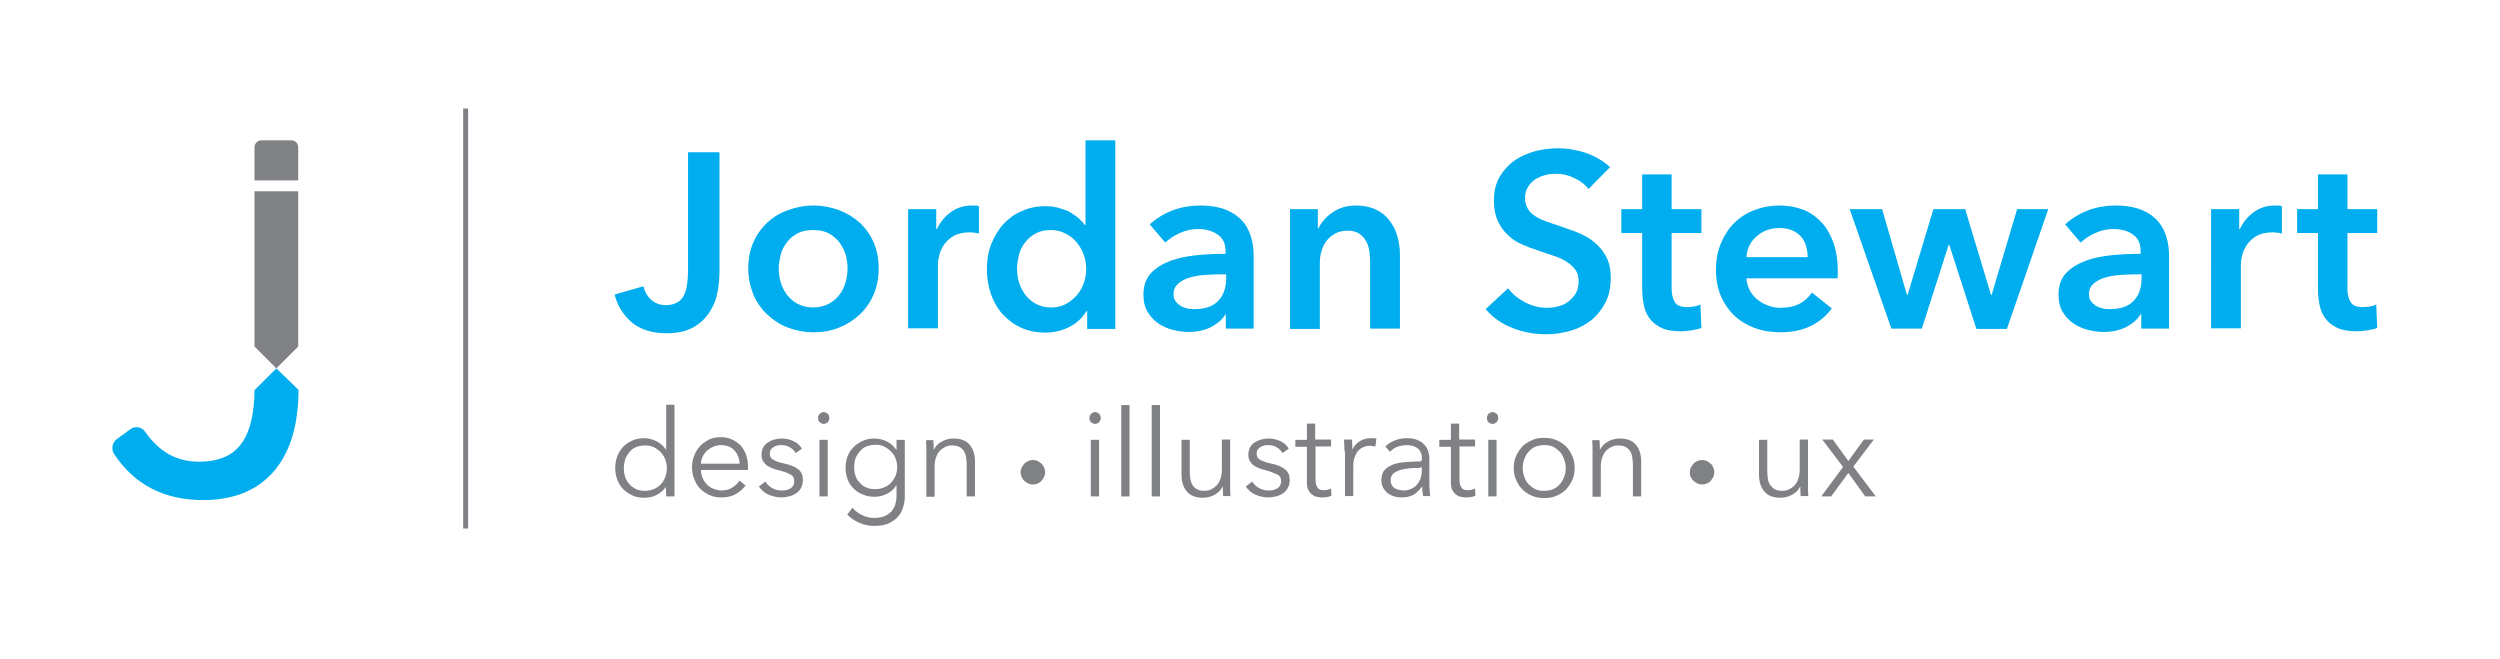 <?xml version="1.0" encoding="utf-8"?>
<!-- Generator: Adobe Illustrator 21.1.0, SVG Export Plug-In . SVG Version: 6.00 Build 0)  -->
<svg version="1.1" id="Layer_1" xmlns="http://www.w3.org/2000/svg" xmlns:xlink="http://www.w3.org/1999/xlink" x="0px" y="0px"
	 viewBox="0 0 755.4 199.2" style="enable-background:new 0 0 755.4 199.2;" xml:space="preserve">
<style type="text/css">
	.st0{fill:none;}
	.st1{enable-background:new    ;}
	.st2{fill:#00ADEE;}
	.st3{fill:#808184;}
	.st4{fill:none;stroke:#808184;stroke-width:1.5;stroke-miterlimit:10;}
</style>
<g>
	<rect x="185.3" y="42.4" class="st0" width="575.7" height="64.3"/>
</g>
<g class="st1">
	<path class="st2" d="M217.4,82.1c0,2-0.2,4-0.6,6.2c-0.4,2.2-1.2,4.2-2.4,6c-1.2,1.9-2.8,3.4-4.9,4.6s-4.8,1.8-8.1,1.8
		c-4.3,0-7.8-1.1-10.4-3.2c-2.6-2.2-4.4-5-5.3-8.5l8.7-2.5c0.5,1.8,1.3,3.2,2.5,4.2c1.2,1,2.6,1.5,4.3,1.5c1.4,0,2.5-0.3,3.4-0.8
		c0.9-0.5,1.6-1.2,2-2.1c0.5-0.9,0.8-2,1-3.3c0.2-1.3,0.3-2.7,0.3-4.2V46h9.5V82.1z"/>
	<path class="st2" d="M226.1,81.1c0-2.9,0.5-5.5,1.5-7.8c1-2.3,2.4-4.3,4.2-6c1.8-1.7,3.8-2.9,6.3-3.8c2.4-0.9,5-1.4,7.7-1.4
		s5.3,0.5,7.7,1.4c2.4,0.9,4.5,2.2,6.3,3.8c1.8,1.7,3.2,3.7,4.2,6c1,2.3,1.5,4.9,1.5,7.8c0,2.9-0.5,5.5-1.5,7.8
		c-1,2.4-2.4,4.4-4.2,6.1c-1.8,1.7-3.8,3-6.3,4c-2.4,1-5,1.4-7.7,1.4s-5.3-0.5-7.7-1.4s-4.5-2.3-6.3-4c-1.8-1.7-3.2-3.7-4.2-6.1
		C226.7,86.6,226.1,84,226.1,81.1z M235.3,81.1c0,1.4,0.2,2.8,0.6,4.2c0.4,1.4,1.1,2.7,1.9,3.8c0.9,1.1,1.9,2,3.2,2.7
		c1.3,0.7,2.9,1.1,4.7,1.1c1.8,0,3.4-0.4,4.7-1.1c1.3-0.7,2.4-1.6,3.2-2.7c0.9-1.1,1.5-2.4,1.9-3.8c0.4-1.4,0.6-2.8,0.6-4.2
		c0-1.4-0.2-2.8-0.6-4.2c-0.4-1.4-1.1-2.6-1.9-3.7c-0.9-1.1-1.9-2-3.2-2.7c-1.3-0.7-2.9-1-4.7-1c-1.8,0-3.4,0.3-4.7,1
		c-1.3,0.7-2.4,1.6-3.2,2.7c-0.9,1.1-1.5,2.3-1.9,3.7C235.6,78.3,235.3,79.7,235.3,81.1z"/>
	<path class="st2" d="M274.2,63.2h8.7v6h0.2c1-2.1,2.4-3.8,4.2-5.1c1.8-1.3,3.9-2,6.3-2c0.4,0,0.7,0,1.1,0c0.4,0,0.8,0.1,1.1,0.2
		v8.3c-0.6-0.2-1.1-0.3-1.5-0.3c-0.4,0-0.8-0.1-1.2-0.1c-2.1,0-3.7,0.4-5,1.1c-1.3,0.8-2.2,1.7-2.9,2.7c-0.7,1.1-1.2,2.1-1.4,3.2
		c-0.3,1.1-0.4,2-0.4,2.6v19.4h-9V63.2z"/>
	<path class="st2" d="M337.1,99.4h-8.6v-5.4h-0.2c-1.3,2.1-3,3.7-5.2,4.8c-2.2,1.1-4.6,1.7-7.2,1.7c-2.8,0-5.2-0.5-7.4-1.5
		c-2.2-1-4-2.4-5.6-4.1c-1.5-1.7-2.7-3.8-3.5-6.1c-0.8-2.3-1.2-4.8-1.2-7.5c0-2.7,0.4-5.2,1.3-7.5c0.9-2.3,2.1-4.3,3.6-6
		c1.6-1.7,3.4-3.1,5.6-4c2.2-1,4.5-1.5,7.1-1.5c1.7,0,3.1,0.2,4.4,0.6c1.3,0.4,2.5,0.8,3.4,1.4c1,0.6,1.8,1.2,2.5,1.8
		c0.7,0.7,1.3,1.3,1.7,1.9h0.2V42.4h9V99.4z M307.3,81.1c0,1.4,0.2,2.8,0.6,4.2c0.4,1.4,1.1,2.7,1.9,3.8c0.9,1.1,1.9,2,3.2,2.7
		c1.3,0.7,2.8,1.1,4.6,1.1c1.7,0,3.1-0.3,4.4-1c1.3-0.7,2.4-1.6,3.4-2.7c0.9-1.1,1.6-2.3,2.1-3.7c0.5-1.4,0.7-2.8,0.7-4.2
		c0-1.4-0.2-2.8-0.7-4.2c-0.5-1.4-1.2-2.7-2.1-3.8c-0.9-1.1-2-2-3.4-2.7c-1.3-0.7-2.8-1.1-4.4-1.1c-1.8,0-3.3,0.3-4.6,1
		c-1.3,0.7-2.4,1.6-3.2,2.7c-0.9,1.1-1.5,2.3-1.9,3.7C307.6,78.3,307.3,79.7,307.3,81.1z"/>
	<path class="st2" d="M370.6,94.8h-0.2c-0.9,1.6-2.4,2.9-4.4,4c-2,1-4.3,1.5-6.9,1.5c-1.5,0-3-0.2-4.6-0.6s-3-1-4.4-1.9
		c-1.3-0.9-2.4-2-3.3-3.5c-0.9-1.4-1.3-3.2-1.3-5.3c0-2.7,0.8-4.9,2.3-6.5c1.5-1.6,3.5-2.8,5.9-3.7c2.4-0.9,5.1-1.4,8-1.7
		c2.9-0.3,5.8-0.4,8.6-0.4v-0.9c0-2.3-0.8-3.9-2.5-5c-1.6-1.1-3.6-1.6-5.8-1.6c-1.9,0-3.7,0.4-5.5,1.2c-1.8,0.8-3.2,1.8-4.4,2.9
		l-4.7-5.5c2.1-1.9,4.4-3.3,7.1-4.3c2.7-1,5.4-1.4,8.2-1.4c3.2,0,5.9,0.5,8,1.4c2.1,0.9,3.7,2.1,4.9,3.5s2,3.1,2.5,4.9
		c0.5,1.8,0.7,3.6,0.7,5.4v22h-8.4V94.8z M370.4,82.9h-2c-1.5,0-3,0.1-4.6,0.2c-1.6,0.1-3.1,0.4-4.4,0.8c-1.4,0.4-2.5,1-3.4,1.8
		c-0.9,0.8-1.4,1.8-1.4,3.2c0,0.9,0.2,1.6,0.6,2.1c0.4,0.6,0.9,1,1.5,1.4c0.6,0.4,1.3,0.6,2,0.8c0.8,0.2,1.5,0.2,2.3,0.2
		c3.1,0,5.5-0.8,7.1-2.5c1.6-1.7,2.4-3.9,2.4-6.8V82.9z"/>
	<path class="st2" d="M389.6,63.2h8.6V69h0.2c0.8-1.8,2.2-3.4,4.2-4.8c2-1.4,4.3-2.1,7-2.1c2.4,0,4.4,0.4,6.1,1.2
		c1.7,0.8,3.1,1.9,4.1,3.3c1.1,1.4,1.9,2.9,2.4,4.7c0.5,1.8,0.8,3.6,0.8,5.4v22.6h-9V79.3c0-1.1-0.1-2.2-0.2-3.3
		c-0.2-1.2-0.5-2.2-1-3.1c-0.5-0.9-1.2-1.7-2.1-2.3c-0.9-0.6-2-0.9-3.5-0.9c-1.5,0-2.7,0.3-3.8,0.9c-1.1,0.6-1.9,1.3-2.6,2.2
		c-0.7,0.9-1.2,1.9-1.5,3.1c-0.4,1.2-0.5,2.4-0.5,3.6v19.9h-9V63.2z"/>
	<path class="st2" d="M480,57.1c-1-1.3-2.4-2.4-4.3-3.3c-1.8-0.9-3.7-1.3-5.5-1.3c-1.1,0-2.2,0.1-3.3,0.4c-1.1,0.3-2.1,0.7-3,1.3
		c-0.9,0.6-1.6,1.3-2.2,2.3c-0.6,0.9-0.9,2-0.9,3.4c0,1.2,0.3,2.2,0.8,3.1c0.5,0.9,1.2,1.6,2.1,2.2c0.9,0.6,1.9,1.1,3.2,1.6
		c1.3,0.5,2.6,0.9,4.1,1.4c1.7,0.6,3.5,1.2,5.3,1.9c1.8,0.7,3.5,1.6,5.1,2.8c1.5,1.2,2.8,2.6,3.8,4.4c1,1.8,1.5,3.9,1.5,6.6
		c0,2.9-0.5,5.4-1.6,7.5c-1.1,2.1-2.5,3.9-4.2,5.3c-1.8,1.4-3.8,2.5-6.2,3.2c-2.4,0.7-4.9,1.1-7.5,1.1c-3.5,0-6.9-0.6-10.2-1.9
		s-6-3.2-8.1-5.7l6.8-6.3c1.3,1.8,3.1,3.2,5.2,4.3c2.2,1.1,4.3,1.6,6.4,1.6c1.1,0,2.2-0.1,3.4-0.4c1.2-0.3,2.2-0.7,3.1-1.4
		c0.9-0.7,1.7-1.5,2.3-2.5c0.6-1,0.9-2.2,0.9-3.7c0-1.4-0.3-2.6-1-3.5c-0.7-0.9-1.5-1.7-2.6-2.4c-1.1-0.7-2.4-1.3-3.9-1.8
		c-1.5-0.5-3.1-1-4.7-1.6c-1.6-0.5-3.2-1.1-4.8-1.8c-1.6-0.7-3.1-1.6-4.3-2.8c-1.3-1.2-2.3-2.6-3.1-4.3c-0.8-1.7-1.2-3.8-1.2-6.3
		c0-2.7,0.6-5.1,1.7-7s2.6-3.6,4.4-4.9c1.8-1.3,3.9-2.2,6.3-2.9c2.3-0.6,4.7-0.9,7.1-0.9c2.7,0,5.5,0.5,8.3,1.4
		c2.8,1,5.2,2.4,7.3,4.3L480,57.1z"/>
	<path class="st2" d="M489.9,70.4v-7.2h6.3V52.7h8.9v10.5h9v7.2h-9v16.8c0,1.6,0.3,2.9,0.9,4c0.6,1.1,1.9,1.6,3.9,1.6
		c0.6,0,1.3-0.1,2-0.2c0.7-0.1,1.3-0.3,1.9-0.6l0.3,7.1c-0.8,0.3-1.8,0.5-2.9,0.7c-1.1,0.2-2.2,0.3-3.2,0.3c-2.4,0-4.4-0.3-5.9-1
		c-1.5-0.7-2.7-1.6-3.6-2.8c-0.9-1.2-1.5-2.5-1.8-4.1c-0.3-1.5-0.5-3.2-0.5-4.9V70.4H489.9z"/>
	<path class="st2" d="M555.3,81.7c0,0.4,0,0.8,0,1.2c0,0.4,0,0.8-0.1,1.2h-27.5c0.1,1.3,0.4,2.5,1,3.6c0.6,1.1,1.3,2,2.3,2.8
		c1,0.8,2,1.4,3.2,1.8c1.2,0.5,2.5,0.7,3.8,0.7c2.3,0,4.2-0.4,5.7-1.2c1.6-0.8,2.8-2,3.8-3.4l6,4.8c-3.6,4.8-8.7,7.2-15.5,7.2
		c-2.8,0-5.4-0.4-7.8-1.3s-4.4-2.1-6.1-3.7c-1.7-1.6-3.1-3.6-4.1-5.9s-1.5-5-1.5-8c0-2.9,0.5-5.6,1.5-8c1-2.4,2.3-4.4,4-6.1
		c1.7-1.7,3.7-3,6.1-3.9c2.3-0.9,4.9-1.4,7.6-1.4c2.5,0,4.8,0.4,7,1.2c2.1,0.8,4,2.1,5.5,3.7c1.6,1.6,2.8,3.7,3.7,6.1
		C554.8,75.6,555.3,78.5,555.3,81.7z M546.2,77.6c0-1.2-0.2-2.3-0.5-3.3c-0.3-1.1-0.8-2-1.5-2.8c-0.7-0.8-1.6-1.4-2.7-1.9
		c-1.1-0.5-2.3-0.7-3.8-0.7c-2.7,0-5,0.8-6.9,2.5c-1.9,1.6-2.9,3.7-3.1,6.3H546.2z"/>
	<path class="st2" d="M558.9,63.2h9.8l7.5,25.9h0.2l7.8-25.9h9.6l7.8,25.9h0.2l7.7-25.9h9.4l-12.5,36.2h-9.2L589,74h-0.2l-8.1,25.3
		h-9.2L558.9,63.2z"/>
	<path class="st2" d="M647.1,94.8h-0.2c-0.9,1.6-2.4,2.9-4.4,4c-2,1-4.3,1.5-6.9,1.5c-1.5,0-3-0.2-4.6-0.6c-1.6-0.4-3-1-4.4-1.9
		c-1.3-0.9-2.4-2-3.3-3.5c-0.9-1.4-1.3-3.2-1.3-5.3c0-2.7,0.8-4.9,2.3-6.5c1.5-1.6,3.5-2.8,5.9-3.7c2.4-0.9,5.1-1.4,8-1.7
		c2.9-0.3,5.8-0.4,8.6-0.4v-0.9c0-2.3-0.8-3.9-2.4-5c-1.6-1.1-3.6-1.6-5.8-1.6c-1.9,0-3.7,0.4-5.5,1.2c-1.8,0.8-3.2,1.8-4.4,2.9
		l-4.7-5.5c2.1-1.9,4.4-3.3,7.1-4.3c2.7-1,5.4-1.4,8.2-1.4c3.2,0,5.9,0.5,8,1.4c2.1,0.9,3.7,2.1,4.9,3.5c1.2,1.5,2,3.1,2.5,4.9
		c0.5,1.8,0.7,3.6,0.7,5.4v22h-8.4V94.8z M647,82.9h-2c-1.5,0-3,0.1-4.6,0.2c-1.6,0.1-3.1,0.4-4.4,0.8c-1.4,0.4-2.5,1-3.4,1.8
		c-0.9,0.8-1.4,1.8-1.4,3.2c0,0.9,0.2,1.6,0.6,2.1c0.4,0.6,0.9,1,1.5,1.4c0.6,0.4,1.3,0.6,2,0.8c0.8,0.2,1.5,0.2,2.3,0.2
		c3.1,0,5.5-0.8,7.1-2.5c1.6-1.7,2.4-3.9,2.4-6.8V82.9z"/>
</g>
<g class="st1">
	<path class="st2" d="M667.9,63.2h8.7v6h0.2c1-2.1,2.4-3.8,4.2-5.1c1.8-1.3,3.9-2,6.3-2c0.4,0,0.7,0,1.1,0c0.4,0,0.8,0.1,1.1,0.2
		v8.3c-0.6-0.2-1.1-0.3-1.5-0.3c-0.4,0-0.8-0.1-1.2-0.1c-2.1,0-3.7,0.4-5,1.1c-1.3,0.8-2.2,1.7-2.9,2.7c-0.7,1.1-1.2,2.1-1.4,3.2
		c-0.3,1.1-0.4,2-0.4,2.6v19.4h-9V63.2z"/>
</g>
<g class="st1">
	<path class="st2" d="M694.1,70.4v-7.2h6.3V52.7h8.9v10.5h9v7.2h-9v16.8c0,1.6,0.3,2.9,0.9,4c0.6,1.1,1.9,1.6,3.9,1.6
		c0.6,0,1.3-0.1,2-0.2c0.7-0.1,1.3-0.3,1.9-0.6l0.3,7.1c-0.8,0.3-1.8,0.5-2.9,0.7c-1.1,0.2-2.2,0.3-3.2,0.3c-2.4,0-4.4-0.3-5.9-1
		s-2.7-1.6-3.6-2.8c-0.9-1.2-1.5-2.5-1.8-4.1c-0.3-1.5-0.5-3.2-0.5-4.9V70.4H694.1z"/>
</g>
<g>
	<rect x="183.9" y="122.3" class="st0" width="531.4" height="64.3"/>
</g>
<g class="st1">
	<path class="st3" d="M201.2,147.1c-0.7,1.1-1.7,1.9-2.9,2.5c-1.2,0.6-2.4,0.8-3.6,0.8c-1.3,0-2.6-0.2-3.6-0.7
		c-1.1-0.5-2-1.1-2.8-1.9c-0.8-0.8-1.4-1.8-1.8-2.9c-0.4-1.1-0.6-2.3-0.6-3.5s0.2-2.4,0.6-3.5c0.4-1.1,1-2,1.8-2.9
		c0.8-0.8,1.7-1.4,2.8-1.9c1.1-0.5,2.3-0.7,3.6-0.7c1.2,0,2.4,0.3,3.6,0.9c1.2,0.6,2.1,1.4,2.9,2.5h0.1v-13.5h2.5V150h-2.5
		L201.2,147.1L201.2,147.1z M188.5,141.4c0,1,0.1,1.8,0.4,2.7s0.7,1.6,1.3,2.2c0.5,0.6,1.2,1.1,2,1.5s1.7,0.5,2.7,0.5
		c1,0,1.8-0.2,2.6-0.5s1.5-0.8,2.1-1.4c0.6-0.6,1-1.3,1.4-2.2c0.3-0.8,0.5-1.7,0.5-2.7s-0.2-1.9-0.5-2.7c-0.3-0.8-0.8-1.6-1.4-2.2
		c-0.6-0.6-1.3-1.1-2.1-1.5c-0.8-0.4-1.7-0.5-2.6-0.5c-1,0-1.9,0.2-2.7,0.5s-1.5,0.9-2,1.5s-1,1.4-1.3,2.2
		C188.7,139.6,188.5,140.5,188.5,141.4z"/>
	<path class="st3" d="M226,140.9c0,0.2,0,0.4,0,0.5c0,0.2,0,0.4,0,0.6h-14.2c0,0.9,0.2,1.7,0.5,2.4c0.3,0.8,0.8,1.4,1.3,2
		c0.6,0.6,1.2,1,2,1.3c0.8,0.3,1.6,0.5,2.4,0.5c1.3,0,2.4-0.3,3.3-0.9c0.9-0.6,1.7-1.3,2.1-2.1l1.9,1.5c-1,1.3-2.2,2.2-3.4,2.8
		c-1.2,0.6-2.6,0.8-4,0.8c-1.3,0-2.4-0.2-3.5-0.7c-1.1-0.5-2-1.1-2.8-1.9c-0.8-0.8-1.4-1.8-1.8-2.9c-0.5-1.1-0.7-2.3-0.7-3.6
		s0.2-2.5,0.7-3.6c0.4-1.1,1-2,1.8-2.9c0.8-0.8,1.7-1.4,2.7-1.9c1-0.5,2.2-0.7,3.4-0.7c1.3,0,2.5,0.2,3.5,0.7s1.9,1.1,2.6,1.8
		c0.7,0.8,1.2,1.7,1.6,2.7C225.8,138.6,226,139.7,226,140.9z M223.5,140.1c-0.1-1.6-0.6-2.9-1.6-4c-1-1.1-2.3-1.6-4.1-1.6
		c-0.8,0-1.6,0.2-2.3,0.5c-0.7,0.3-1.3,0.7-1.9,1.2c-0.5,0.5-1,1.1-1.3,1.8c-0.3,0.7-0.5,1.4-0.5,2.1H223.5z"/>
	<path class="st3" d="M240.4,136.9c-0.4-0.7-0.9-1.3-1.7-1.7c-0.7-0.5-1.6-0.7-2.5-0.7c-0.4,0-0.9,0-1.3,0.1
		c-0.4,0.1-0.8,0.3-1.2,0.5c-0.3,0.2-0.6,0.5-0.8,0.8c-0.2,0.3-0.3,0.7-0.3,1.2c0,0.8,0.3,1.4,1,1.8c0.7,0.4,1.7,0.8,3.1,1.1
		c2,0.4,3.5,1,4.5,1.8c1,0.8,1.4,1.9,1.4,3.2c0,1-0.2,1.8-0.6,2.5c-0.4,0.7-0.9,1.2-1.5,1.6c-0.6,0.4-1.3,0.7-2.1,0.9
		c-0.8,0.2-1.5,0.3-2.3,0.3c-1.3,0-2.5-0.3-3.8-0.8c-1.2-0.5-2.2-1.4-3-2.5l2-1.5c0.4,0.8,1.1,1.4,1.9,1.9s1.8,0.8,2.8,0.8
		c0.5,0,1,0,1.5-0.1s0.9-0.3,1.3-0.5c0.4-0.2,0.7-0.6,0.9-0.9c0.2-0.4,0.3-0.8,0.3-1.4c0-0.9-0.4-1.6-1.3-2
		c-0.9-0.5-2.1-0.9-3.7-1.3c-0.5-0.1-1.1-0.3-1.6-0.5c-0.6-0.2-1.1-0.5-1.6-0.8c-0.5-0.4-0.9-0.8-1.2-1.3c-0.3-0.5-0.5-1.2-0.5-2
		c0-0.9,0.2-1.6,0.5-2.2c0.3-0.6,0.8-1.1,1.4-1.5c0.6-0.4,1.2-0.7,2-0.9c0.7-0.2,1.5-0.3,2.3-0.3c1.2,0,2.4,0.3,3.5,0.8
		c1.1,0.5,2,1.3,2.5,2.3L240.4,136.9z"/>
	<path class="st3" d="M250.6,126.3c0,0.5-0.2,0.9-0.5,1.3c-0.4,0.3-0.8,0.5-1.2,0.5c-0.4,0-0.8-0.2-1.2-0.5
		c-0.4-0.3-0.5-0.7-0.5-1.3s0.2-0.9,0.5-1.3c0.4-0.3,0.8-0.5,1.2-0.5c0.4,0,0.8,0.2,1.2,0.5C250.4,125.3,250.6,125.8,250.6,126.3z
		 M250.1,150h-2.5v-17.1h2.5V150z"/>
	<path class="st3" d="M257.6,153.4c0.7,0.9,1.6,1.6,2.8,2.2c1.2,0.6,2.4,0.9,3.7,0.9c1.2,0,2.3-0.2,3.1-0.5c0.9-0.4,1.5-0.8,2.1-1.4
		c0.5-0.6,0.9-1.3,1.2-2.1c0.2-0.8,0.4-1.7,0.4-2.6v-3.2h-0.1c-0.7,1.1-1.6,1.9-2.8,2.5c-1.2,0.6-2.4,0.9-3.7,0.9
		c-1.3,0-2.6-0.2-3.6-0.7c-1.1-0.4-2-1-2.8-1.8s-1.4-1.7-1.8-2.8c-0.4-1.1-0.6-2.2-0.6-3.5c0-1.2,0.2-2.4,0.6-3.4
		c0.4-1.1,1-2,1.8-2.8c0.8-0.8,1.7-1.4,2.8-1.9c1.1-0.5,2.3-0.7,3.6-0.7c1.2,0,2.5,0.3,3.7,0.9c1.2,0.6,2.1,1.4,2.8,2.5h0.1v-3h2.5
		v17c0,0.9-0.1,1.9-0.4,3s-0.7,2-1.4,2.9s-1.6,1.6-2.8,2.2c-1.2,0.6-2.7,0.9-4.6,0.9c-1.6,0-3.1-0.3-4.5-0.9
		c-1.4-0.6-2.7-1.5-3.7-2.5L257.6,153.4z M258.1,141.2c0,0.9,0.1,1.8,0.4,2.6c0.3,0.8,0.7,1.5,1.3,2.1c0.5,0.6,1.2,1.1,2,1.4
		c0.8,0.4,1.7,0.5,2.7,0.5c1,0,1.8-0.2,2.6-0.5s1.5-0.8,2.1-1.4c0.6-0.6,1-1.3,1.4-2.1c0.3-0.8,0.5-1.7,0.5-2.7
		c0-0.9-0.2-1.8-0.5-2.6c-0.3-0.8-0.8-1.5-1.4-2.1c-0.6-0.6-1.3-1.1-2.1-1.5s-1.7-0.5-2.6-0.5c-1,0-1.9,0.2-2.7,0.5s-1.5,0.9-2,1.5
		c-0.5,0.6-1,1.3-1.3,2.1S258.1,140.3,258.1,141.2z"/>
	<path class="st3" d="M282,132.9c0,0.5,0.1,1,0.1,1.5c0,0.6,0,1,0,1.4h0.1c0.5-1,1.3-1.8,2.4-2.4c1.1-0.6,2.3-0.9,3.5-0.9
		c2.2,0,3.8,0.6,4.9,1.9c1.1,1.3,1.6,3,1.6,5.1V150h-2.5v-9.5c0-0.9-0.1-1.7-0.2-2.4c-0.1-0.7-0.4-1.4-0.7-1.9
		c-0.4-0.5-0.8-0.9-1.4-1.2c-0.6-0.3-1.3-0.4-2.2-0.4c-0.7,0-1.3,0.1-1.9,0.4c-0.6,0.3-1.2,0.7-1.7,1.2c-0.5,0.5-0.9,1.2-1.2,2.1
		c-0.3,0.8-0.4,1.8-0.4,3v8.8h-2.5v-13.3c0-0.5,0-1.1,0-1.8c0-0.7-0.1-1.4-0.1-2H282z"/>
</g>
<g class="st1">
	<path class="st3" d="M308.4,142.7c0-0.5,0.1-1,0.3-1.4c0.2-0.4,0.5-0.8,0.8-1.2c0.3-0.3,0.7-0.6,1.2-0.8c0.4-0.2,0.9-0.3,1.4-0.3
		c0.5,0,1,0.1,1.4,0.3c0.4,0.2,0.8,0.5,1.2,0.8c0.3,0.3,0.6,0.7,0.8,1.2c0.2,0.4,0.3,0.9,0.3,1.4s-0.1,1-0.3,1.4s-0.5,0.8-0.8,1.2
		c-0.3,0.3-0.7,0.6-1.2,0.8c-0.4,0.2-0.9,0.3-1.4,0.3c-0.5,0-1-0.1-1.4-0.3c-0.4-0.2-0.8-0.5-1.2-0.8c-0.3-0.3-0.6-0.7-0.8-1.2
		S308.4,143.2,308.4,142.7z"/>
</g>
<g class="st1">
	<path class="st3" d="M332.6,126.3c0,0.5-0.2,0.9-0.5,1.3c-0.4,0.3-0.8,0.5-1.2,0.5c-0.4,0-0.8-0.2-1.2-0.5
		c-0.4-0.3-0.5-0.7-0.5-1.3s0.2-0.9,0.5-1.3c0.4-0.3,0.8-0.5,1.2-0.5c0.4,0,0.8,0.2,1.2,0.5C332.4,125.3,332.6,125.8,332.6,126.3z
		 M332.1,150h-2.5v-17.1h2.5V150z"/>
	<path class="st3" d="M341.3,150h-2.5v-27.6h2.5V150z"/>
	<path class="st3" d="M350.5,150H348v-27.6h2.5V150z"/>
	<path class="st3" d="M369.6,150c0-0.5-0.1-1-0.1-1.5c0-0.6,0-1,0-1.4h-0.1c-0.5,1-1.3,1.8-2.4,2.4c-1.1,0.6-2.3,0.9-3.5,0.9
		c-2.2,0-3.8-0.6-4.9-1.9c-1.1-1.3-1.6-3-1.6-5.1v-10.5h2.5v9.5c0,0.9,0.1,1.7,0.2,2.4c0.1,0.7,0.4,1.4,0.7,1.9
		c0.4,0.5,0.8,0.9,1.4,1.2c0.6,0.3,1.3,0.4,2.2,0.4c0.7,0,1.3-0.1,1.9-0.4c0.6-0.3,1.2-0.7,1.7-1.2c0.5-0.5,0.9-1.2,1.2-2.1
		c0.3-0.8,0.4-1.8,0.4-3v-8.8h2.5v13.3c0,0.5,0,1.1,0,1.8c0,0.7,0.1,1.4,0.1,2H369.6z"/>
	<path class="st3" d="M387.5,136.9c-0.4-0.7-0.9-1.3-1.7-1.7c-0.7-0.5-1.6-0.7-2.5-0.7c-0.4,0-0.9,0-1.3,0.1
		c-0.4,0.1-0.8,0.3-1.2,0.5c-0.3,0.2-0.6,0.5-0.8,0.8c-0.2,0.3-0.3,0.7-0.3,1.2c0,0.8,0.3,1.4,1,1.8c0.7,0.4,1.7,0.8,3.1,1.1
		c2,0.4,3.5,1,4.5,1.8s1.4,1.9,1.4,3.2c0,1-0.2,1.8-0.6,2.5c-0.4,0.7-0.9,1.2-1.5,1.6c-0.6,0.4-1.3,0.7-2.1,0.9
		c-0.8,0.2-1.5,0.3-2.3,0.3c-1.3,0-2.5-0.3-3.8-0.8c-1.2-0.5-2.2-1.4-3-2.5l2-1.5c0.4,0.8,1.1,1.4,1.9,1.9c0.9,0.5,1.8,0.8,2.8,0.8
		c0.5,0,1,0,1.5-0.1s0.9-0.3,1.3-0.5c0.4-0.2,0.7-0.6,0.9-0.9c0.2-0.4,0.3-0.8,0.3-1.4c0-0.9-0.4-1.6-1.3-2s-2.1-0.9-3.7-1.3
		c-0.5-0.1-1.1-0.3-1.6-0.5s-1.1-0.5-1.6-0.8c-0.5-0.4-0.9-0.8-1.2-1.3c-0.3-0.5-0.5-1.2-0.5-2c0-0.9,0.2-1.6,0.5-2.2
		c0.3-0.6,0.8-1.1,1.4-1.5c0.6-0.4,1.2-0.7,2-0.9c0.7-0.2,1.5-0.3,2.3-0.3c1.2,0,2.4,0.3,3.5,0.8c1.1,0.5,2,1.3,2.5,2.3L387.5,136.9
		z"/>
	<path class="st3" d="M402.3,134.9h-4.8v10c0,0.6,0.1,1.2,0.2,1.6c0.1,0.4,0.3,0.7,0.5,1c0.2,0.2,0.5,0.4,0.8,0.5
		c0.3,0.1,0.7,0.1,1,0.1c0.3,0,0.7,0,1.1-0.1c0.4-0.1,0.7-0.2,1.1-0.4l0.1,2.2c-0.4,0.2-0.9,0.3-1.4,0.4c-0.5,0.1-1,0.1-1.6,0.1
		c-0.5,0-1-0.1-1.5-0.2c-0.5-0.1-1-0.4-1.4-0.7c-0.4-0.3-0.8-0.8-1.1-1.4s-0.4-1.4-0.4-2.3v-10.7h-3.5v-2.1h3.5V128h2.5v4.8h4.8
		V134.9z"/>
	<path class="st3" d="M406.2,134.8c0-0.7-0.1-1.4-0.1-2h2.4c0,0.5,0.1,1,0.1,1.5c0,0.6,0,1,0,1.4h0.1c0.5-1,1.2-1.8,2.2-2.4
		c1-0.6,2.1-0.9,3.3-0.9c0.3,0,0.6,0,0.9,0s0.5,0.1,0.8,0.1l-0.3,2.4c-0.1,0-0.4-0.1-0.7-0.1c-0.3,0-0.7-0.1-1-0.1
		c-0.7,0-1.3,0.1-1.9,0.4c-0.6,0.2-1.1,0.6-1.6,1.1c-0.5,0.5-0.8,1.2-1.1,2s-0.4,1.8-0.4,2.9v8.8h-2.5v-13.3
		C406.2,136.2,406.2,135.6,406.2,134.8z"/>
	<path class="st3" d="M429.7,138.9c0-1.5-0.4-2.6-1.2-3.3c-0.8-0.7-1.9-1.1-3.4-1.1c-1,0-2,0.2-2.9,0.5s-1.6,0.9-2.2,1.5l-1.4-1.6
		c0.7-0.7,1.6-1.3,2.8-1.8c1.2-0.5,2.5-0.7,3.9-0.7c0.9,0,1.8,0.1,2.6,0.4c0.8,0.3,1.5,0.6,2.1,1.2c0.6,0.5,1.1,1.2,1.4,1.9
		c0.3,0.8,0.5,1.7,0.5,2.7v7.5c0,0.7,0,1.3,0.1,2c0,0.7,0.1,1.3,0.2,1.8h-2.2c-0.1-0.4-0.1-0.9-0.2-1.4c0-0.5-0.1-1-0.1-1.4h-0.1
		c-0.8,1.1-1.7,2-2.7,2.5c-1,0.5-2.2,0.7-3.6,0.7c-0.7,0-1.3-0.1-2-0.3c-0.7-0.2-1.3-0.5-1.9-0.9s-1-1-1.4-1.6s-0.6-1.5-0.6-2.4
		c0-1.3,0.3-2.4,1-3.1c0.7-0.8,1.6-1.3,2.7-1.7c1.1-0.4,2.4-0.6,3.9-0.7c1.5-0.1,3-0.2,4.5-0.2V138.9z M429,141.4
		c-1,0-2.1,0-3.1,0.1c-1,0.1-2,0.3-2.8,0.5c-0.8,0.3-1.5,0.6-2.1,1.1c-0.5,0.5-0.8,1.1-0.8,1.9c0,0.6,0.1,1.1,0.3,1.5
		c0.2,0.4,0.5,0.7,0.9,1s0.8,0.4,1.3,0.5c0.5,0.1,1,0.2,1.4,0.2c0.9,0,1.7-0.2,2.3-0.5c0.7-0.3,1.3-0.7,1.7-1.2s0.8-1.1,1.1-1.8
		c0.2-0.7,0.4-1.4,0.4-2.2v-1.3H429z"/>
	<path class="st3" d="M445.8,134.9h-4.8v10c0,0.6,0.1,1.2,0.2,1.6c0.1,0.4,0.3,0.7,0.5,1c0.2,0.2,0.5,0.4,0.8,0.5s0.7,0.1,1,0.1
		c0.3,0,0.7,0,1.1-0.1c0.4-0.1,0.7-0.2,1.1-0.4l0.1,2.2c-0.4,0.2-0.9,0.3-1.4,0.4c-0.5,0.1-1,0.1-1.6,0.1c-0.5,0-1-0.1-1.5-0.2
		c-0.5-0.1-1-0.4-1.4-0.7c-0.4-0.3-0.8-0.8-1.1-1.4s-0.4-1.4-0.4-2.3v-10.7h-3.5v-2.1h3.5V128h2.5v4.8h4.8V134.9z"/>
	<path class="st3" d="M452.7,126.3c0,0.5-0.2,0.9-0.5,1.3c-0.4,0.3-0.8,0.5-1.2,0.5s-0.8-0.2-1.2-0.5c-0.4-0.3-0.5-0.7-0.5-1.3
		s0.2-0.9,0.5-1.3c0.4-0.3,0.8-0.5,1.2-0.5s0.8,0.2,1.2,0.5S452.7,125.8,452.7,126.3z M452.2,150h-2.5v-17.1h2.5V150z"/>
	<path class="st3" d="M475.8,141.4c0,1.3-0.2,2.5-0.7,3.6c-0.5,1.1-1.1,2-1.9,2.9c-0.8,0.8-1.8,1.4-2.9,1.9
		c-1.1,0.5-2.4,0.7-3.7,0.7c-1.3,0-2.5-0.2-3.7-0.7c-1.1-0.5-2.1-1.1-2.9-1.9c-0.8-0.8-1.4-1.8-1.9-2.9c-0.5-1.1-0.7-2.3-0.7-3.6
		s0.2-2.5,0.7-3.6c0.5-1.1,1.1-2,1.9-2.9c0.8-0.8,1.8-1.4,2.9-1.9s2.3-0.7,3.7-0.7c1.3,0,2.6,0.2,3.7,0.7s2.1,1.1,2.9,1.9
		c0.8,0.8,1.4,1.8,1.9,2.9C475.6,138.9,475.8,140.1,475.8,141.4z M473.1,141.4c0-1-0.2-1.8-0.5-2.7c-0.3-0.8-0.7-1.6-1.3-2.2
		c-0.6-0.6-1.2-1.1-2-1.5c-0.8-0.4-1.7-0.5-2.7-0.5s-1.9,0.2-2.7,0.5s-1.5,0.9-2,1.5c-0.6,0.6-1,1.4-1.3,2.2
		c-0.3,0.8-0.5,1.7-0.5,2.7s0.2,1.8,0.5,2.7s0.7,1.6,1.3,2.2c0.6,0.6,1.2,1.1,2,1.5s1.7,0.5,2.7,0.5s1.9-0.2,2.7-0.5
		c0.8-0.4,1.5-0.8,2-1.5c0.6-0.6,1-1.4,1.3-2.2C473,143.3,473.1,142.4,473.1,141.4z"/>
	<path class="st3" d="M483.3,132.9c0,0.5,0.1,1,0.1,1.5c0,0.6,0,1,0,1.4h0.1c0.5-1,1.3-1.8,2.4-2.4c1.1-0.6,2.3-0.9,3.5-0.9
		c2.2,0,3.8,0.6,4.9,1.9c1.1,1.3,1.6,3,1.6,5.1V150h-2.5v-9.5c0-0.9-0.1-1.7-0.2-2.4c-0.1-0.7-0.4-1.4-0.7-1.9
		c-0.4-0.5-0.8-0.9-1.4-1.2c-0.6-0.3-1.3-0.4-2.2-0.4c-0.7,0-1.3,0.1-1.9,0.4c-0.6,0.3-1.2,0.7-1.7,1.2c-0.5,0.5-0.9,1.2-1.2,2.1
		c-0.3,0.8-0.4,1.8-0.4,3v8.8h-2.5v-13.3c0-0.5,0-1.1,0-1.8c0-0.7-0.1-1.4-0.1-2H483.3z"/>
</g>
<g class="st1">
	<path class="st3" d="M510.6,142.7c0-0.5,0.1-1,0.3-1.4c0.2-0.4,0.5-0.8,0.8-1.2c0.3-0.3,0.7-0.6,1.2-0.8c0.4-0.2,0.9-0.3,1.4-0.3
		s1,0.1,1.4,0.3c0.4,0.2,0.8,0.5,1.2,0.8s0.6,0.7,0.8,1.2c0.2,0.4,0.3,0.9,0.3,1.4s-0.1,1-0.3,1.4c-0.2,0.4-0.5,0.8-0.8,1.2
		s-0.7,0.6-1.2,0.8c-0.4,0.2-0.9,0.3-1.4,0.3s-1-0.1-1.4-0.3c-0.4-0.2-0.8-0.5-1.2-0.8c-0.3-0.3-0.6-0.7-0.8-1.2
		C510.6,143.7,510.6,143.2,510.6,142.7z"/>
</g>
<g class="st1">
	<path class="st3" d="M544.1,150c0-0.5-0.1-1-0.1-1.5c0-0.6,0-1,0-1.4h-0.1c-0.5,1-1.3,1.8-2.4,2.4c-1.1,0.6-2.3,0.9-3.5,0.9
		c-2.2,0-3.8-0.6-4.9-1.9c-1.1-1.3-1.6-3-1.6-5.1v-10.5h2.5v9.5c0,0.9,0.1,1.7,0.2,2.4c0.1,0.7,0.4,1.4,0.8,1.9
		c0.4,0.5,0.8,0.9,1.4,1.2c0.6,0.3,1.3,0.4,2.2,0.4c0.7,0,1.3-0.1,1.9-0.4c0.6-0.3,1.2-0.7,1.7-1.2c0.5-0.5,0.9-1.2,1.2-2.1
		s0.4-1.8,0.4-3v-8.8h2.5v13.3c0,0.5,0,1.1,0,1.8c0,0.7,0.1,1.4,0.1,2H544.1z"/>
	<path class="st3" d="M556.9,141.1l-6.3-8.3h3.2l4.7,6.5l4.7-6.5h3l-6.2,8.2l6.8,9h-3.2l-5.1-7.1l-5.2,7.1h-3L556.9,141.1z"/>
</g>
<line class="st4" x1="140.7" y1="32.8" x2="140.7" y2="159.7"/>
<path class="st2" d="M83.5,111.3l-6.6,6.6c0,1.9-0.1,3.6-0.3,5.2c-1.3,11.6-6.7,16.4-16.4,16.4c-6.6,0-11.9-2.7-16.3-9
	c-1-1.5-3.1-1.9-4.5-0.8l-4,2.9c-1.5,1.1-1.9,3.1-0.9,4.6c6,9.1,14.9,13.9,26.9,13.9c18.5,0,27-11.9,28.5-27.4
	c0.2-1.7,0.3-3.4,0.3-5.2v-0.7L83.5,111.3z"/>
<g>
	<path class="st3" d="M88,42.4h-9c-1.2,0-2.1,1-2.1,2.1V49v3.4v2.1H79h9h2.1v-2.1V49v-4.5C90.1,43.3,89.2,42.4,88,42.4z"/>
	<polygon class="st3" points="76.9,104.7 83.5,111.3 90.1,104.7 90.1,57.8 76.9,57.8 	"/>
</g>
</svg>
